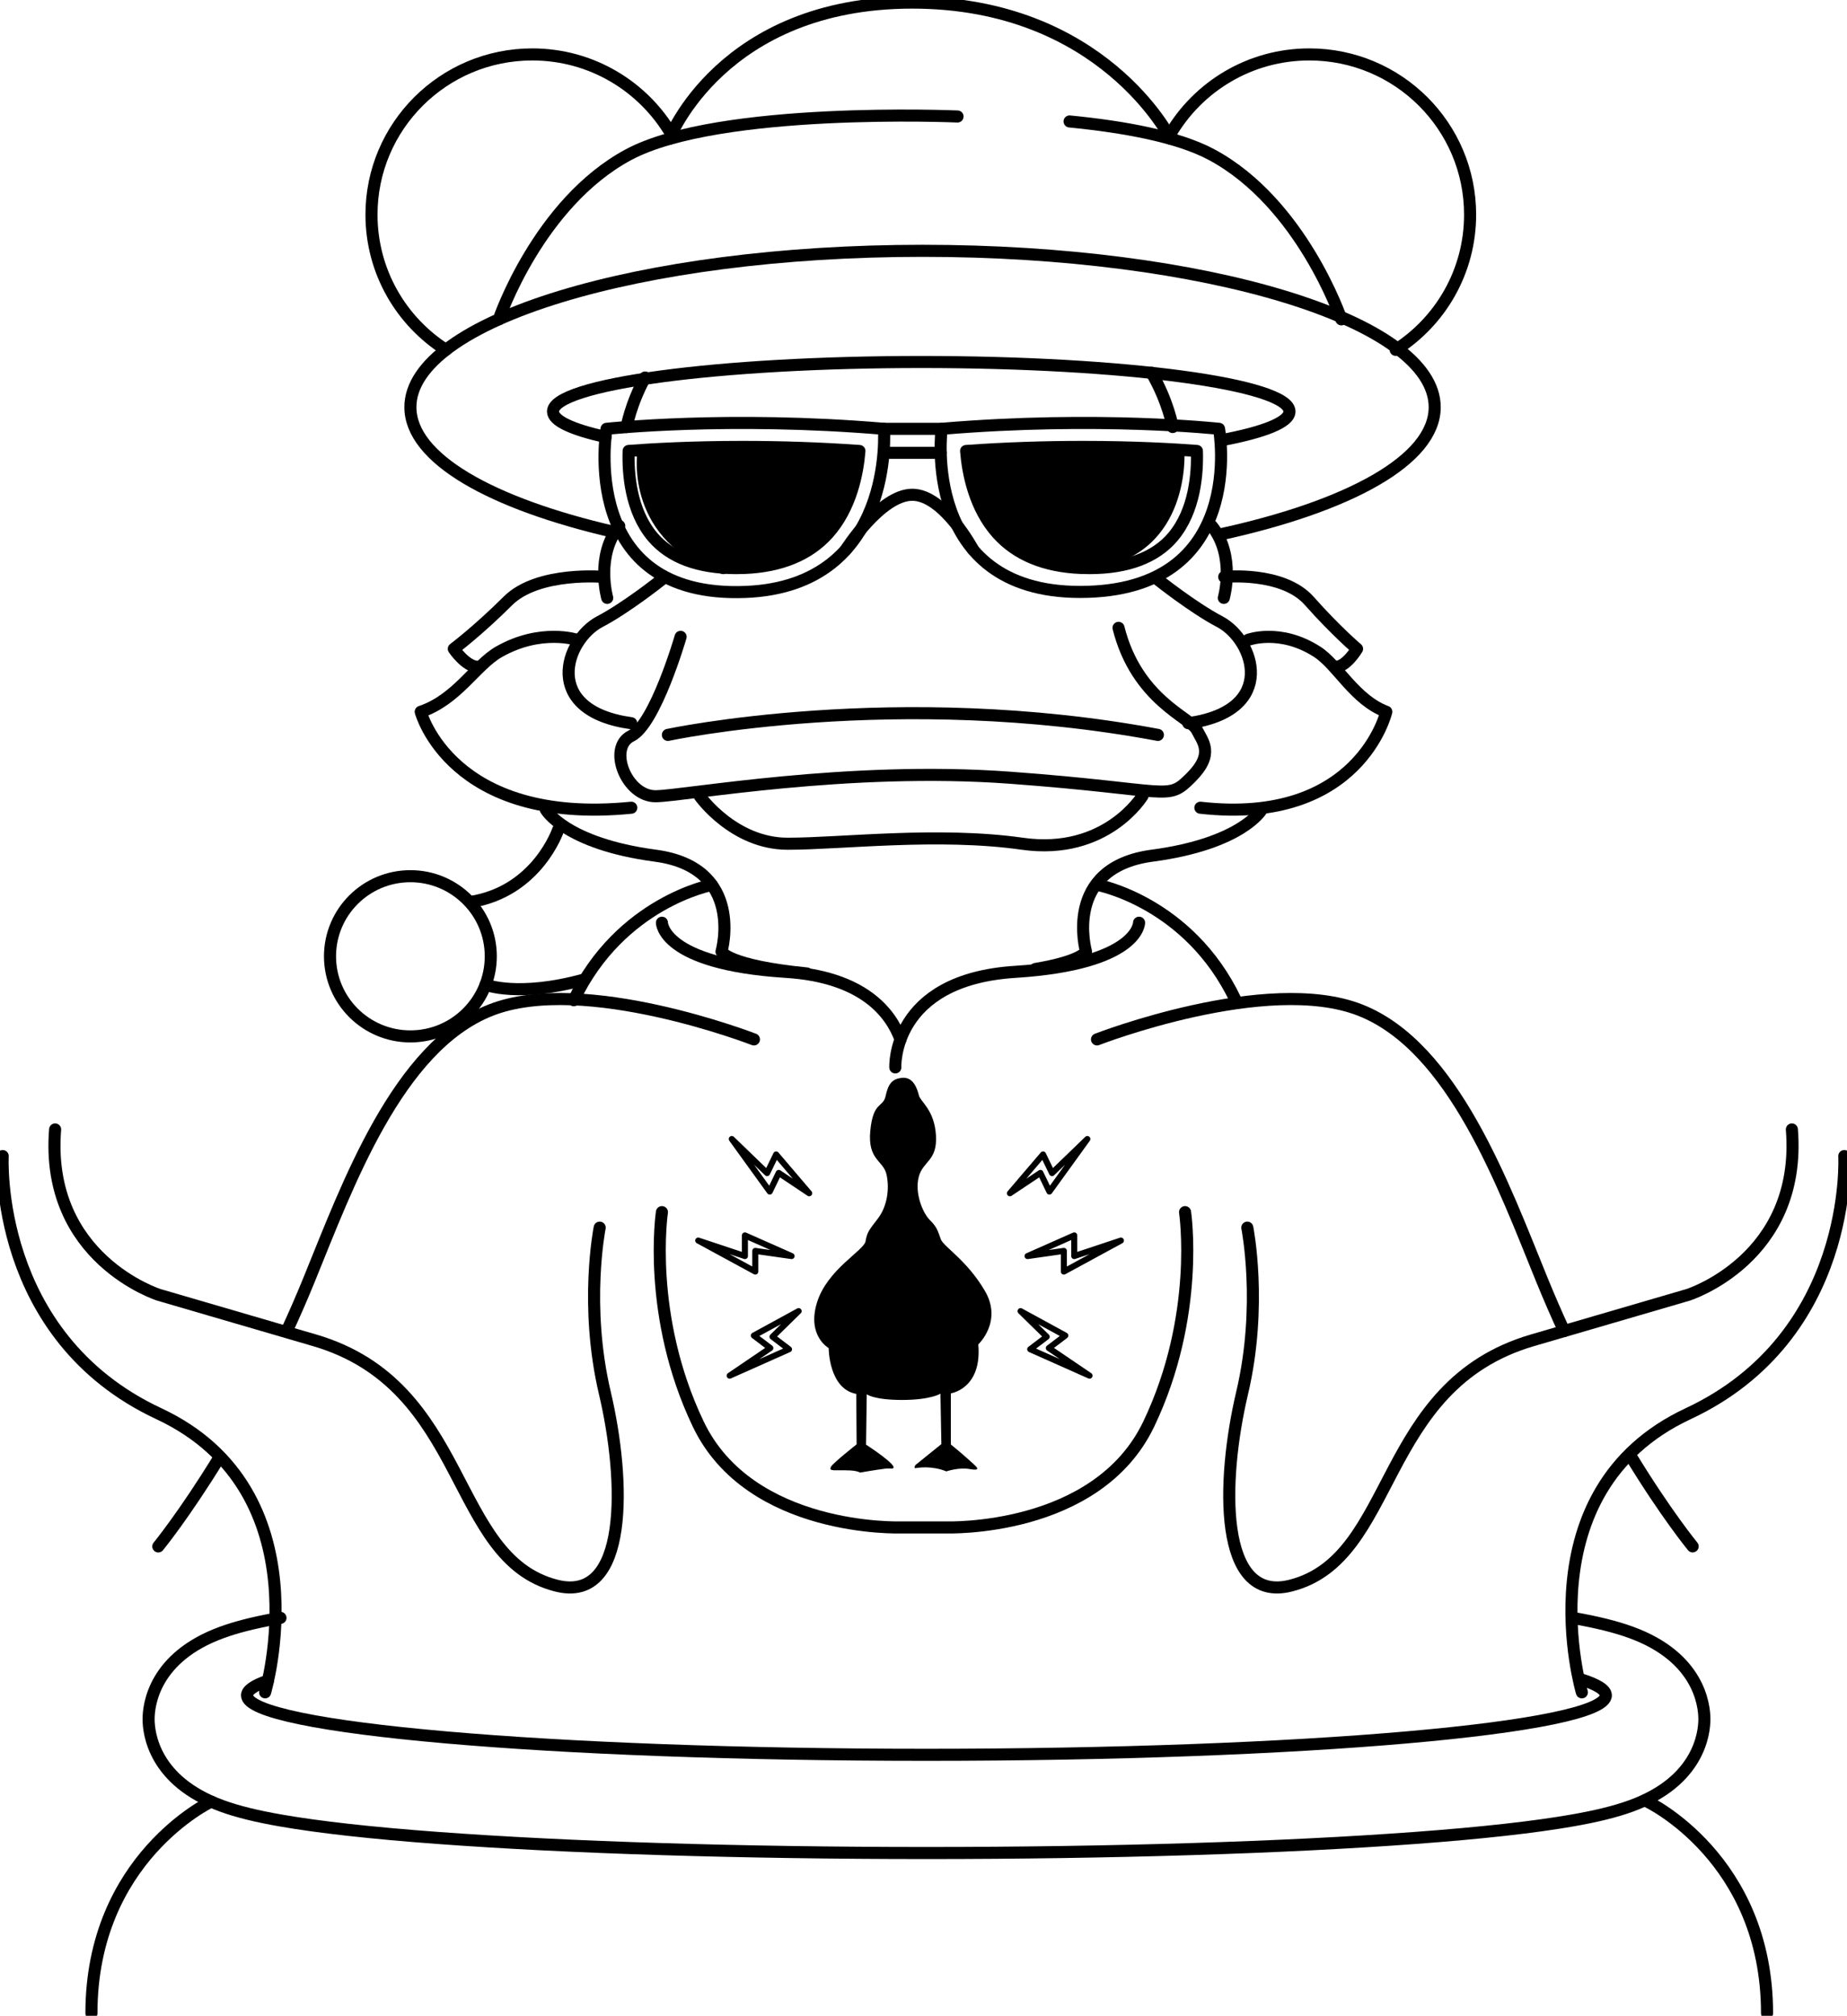 <svg width="153" height="167" viewBox="0 0 153 167" fill="none" xmlns="http://www.w3.org/2000/svg">
<g clip-path="url(#clip0_649_205)">
<path d="M50.944 44.089C40.651 41.725 33.996 37.966 33.996 33.731C33.996 26.577 52.989 20.779 76.421 20.779C99.852 20.779 118.846 26.577 118.846 33.731C118.846 38.094 111.774 41.957 100.939 44.303" stroke="black" stroke-linecap="round" stroke-linejoin="round"/>
<path d="M50.158 36.202C47.4 35.585 45.81 34.862 45.81 34.091C45.81 31.826 59.468 29.989 76.314 29.989C93.159 29.989 106.816 31.826 106.816 34.091C106.816 34.982 104.716 35.804 101.15 36.476" stroke="black" stroke-linecap="round" stroke-linejoin="round"/>
<path d="M50.051 47.793C50.051 47.793 44.569 47.296 42.077 49.779C39.585 52.263 37.592 53.753 37.592 53.753C37.592 53.753 38.589 55.243 39.585 55.243" stroke="black" stroke-linecap="round" stroke-linejoin="round"/>
<path d="M47.808 53.008C47.808 53.008 44.818 52.014 41.329 54.001C39.396 55.102 37.841 57.974 34.851 58.968C34.851 58.968 37.342 68.405 52.293 66.915" stroke="black" stroke-linecap="round" stroke-linejoin="round"/>
<path d="M45.213 67.073C45.213 67.073 46.811 69.895 54.286 70.888C61.762 71.882 59.768 78.835 59.768 78.835C59.768 78.835 60.288 80 66.84 80.646" stroke="black" stroke-linecap="round" stroke-linejoin="round"/>
<path d="M104.517 67.073C104.517 67.073 102.919 69.895 95.444 70.888C87.968 71.882 89.962 78.835 89.962 78.835C89.962 78.835 89.605 79.631 85.777 80.274" stroke="black" stroke-linecap="round" stroke-linejoin="round"/>
<path d="M101.411 47.793C101.411 47.793 106.253 47.296 108.453 49.779C110.652 52.263 112.414 53.753 112.414 53.753C112.414 53.753 111.533 55.243 110.652 55.243" stroke="black" stroke-linecap="round" stroke-linejoin="round"/>
<path d="M103.392 53.008C103.392 53.008 106.034 52.014 109.115 54.001C110.825 55.102 112.195 57.974 114.837 58.968C114.837 58.968 112.638 68.405 99.436 66.915" stroke="black" stroke-linecap="round" stroke-linejoin="round"/>
<path d="M54.781 48.041C54.781 48.041 51.86 50.366 49.694 51.496C46.807 53.008 44.814 58.878 52.289 59.914" stroke="black" stroke-linecap="round" stroke-linejoin="round"/>
<path d="M95.942 48.041C95.942 48.041 98.864 50.366 101.029 51.496C103.916 53.008 105.91 58.878 98.434 59.914" stroke="black" stroke-linecap="round" stroke-linejoin="round"/>
<path d="M56.379 52.759C56.379 52.759 54.283 59.991 52.289 60.968C50.296 61.944 51.894 66.007 54.334 65.964C56.775 65.921 70.23 63.438 83.686 64.431C97.141 65.425 96.643 66.418 98.636 64.431C100.63 62.445 99.633 61.451 99.135 60.458C98.636 59.465 94.151 57.975 92.656 52.014" stroke="black" stroke-linecap="round" stroke-linejoin="round"/>
<path d="M50.3 49.531C50.3 49.531 49.303 46.054 51.297 43.571" stroke="black" stroke-linecap="round" stroke-linejoin="round"/>
<path d="M101.377 49.531C101.377 49.531 102.373 46.054 100.38 43.571" stroke="black" stroke-linecap="round" stroke-linejoin="round"/>
<path d="M50.244 35.526C50.244 35.526 60.267 34.429 73.224 35.526C73.224 35.526 74.221 48.542 61.762 49.039C47.782 49.595 50.244 35.526 50.244 35.526Z" stroke="black" stroke-linecap="round" stroke-linejoin="round"/>
<path d="M60.963 47.065C57.844 47.065 55.524 46.196 54.067 44.483C52.229 42.312 52.014 39.191 52.074 37.358C53.926 37.217 57.26 37.024 61.5 37.024C64.761 37.024 68.013 37.135 71.192 37.362C71.046 39.173 70.5 42.077 68.588 44.205C66.999 45.973 64.67 46.932 61.676 47.052C61.431 47.06 61.195 47.065 60.959 47.065H60.963Z" stroke="black" stroke-linecap="round" stroke-linejoin="round"/>
<path d="M53.286 37.611C53.286 37.611 52.289 44.564 59.919 47.065" stroke="black" stroke-linecap="round" stroke-linejoin="round"/>
<path d="M100.981 35.526C100.981 35.526 90.958 34.429 78.001 35.526C78.001 35.526 76.21 49.039 89.463 49.039C103.452 49.039 100.981 35.526 100.981 35.526Z" stroke="black" stroke-linecap="round" stroke-linejoin="round"/>
<path d="M90.258 47.065C93.377 47.065 95.698 46.196 97.154 44.483C98.993 42.312 99.207 39.191 99.147 37.358C97.296 37.217 93.962 37.024 89.722 37.024C86.461 37.024 83.209 37.135 80.029 37.362C80.175 39.173 80.721 42.077 82.633 44.205C84.222 45.973 86.551 46.932 89.545 47.052C89.79 47.06 90.026 47.065 90.263 47.065H90.258Z" stroke="black" stroke-linecap="round" stroke-linejoin="round"/>
<path d="M51.906 35.376C51.906 35.376 52.228 33.5 53.436 31.274" stroke="black" stroke-linecap="round" stroke-linejoin="round"/>
<path d="M97.141 35.376C97.141 35.376 96.78 33.273 95.393 30.884" stroke="black" stroke-linecap="round" stroke-linejoin="round"/>
<path d="M55.326 60.882C55.326 60.882 74.255 56.836 95.916 60.882" stroke="black" stroke-linecap="round" stroke-linejoin="round"/>
<path d="M57.977 65.969C57.977 65.969 60.761 69.899 65.246 69.899C69.731 69.899 77.705 68.906 84.682 69.899C91.659 70.892 94.649 65.926 94.649 65.926" stroke="black" stroke-linecap="round" stroke-linejoin="round"/>
<path d="M73.22 35.525H77.92" stroke="black" stroke-linecap="round" stroke-linejoin="round"/>
<path d="M73.22 37.512H77.92" stroke="black" stroke-linecap="round" stroke-linejoin="round"/>
<path d="M71.196 37.358C71.196 37.358 58.432 36.857 53.242 37.358C53.242 37.358 52.654 45.84 60.572 47.065C68.485 48.289 71.415 39.837 71.196 37.358Z" fill="black"/>
<path d="M80.158 37.358C80.158 37.358 92.922 36.857 98.112 37.358C98.112 37.358 98.7 45.84 90.782 47.065C82.869 48.289 79.939 39.837 80.158 37.358Z" fill="black"/>
<path d="M70.058 45.553C70.058 45.553 72.936 40.989 75.57 40.989C78.203 40.989 80.618 45.553 80.618 45.553" stroke="black" stroke-linecap="round" stroke-linejoin="round"/>
<path d="M41.32 26.457C41.32 26.457 44.581 16.827 52.069 12.811C59.558 8.795 79.32 9.651 79.32 9.651" stroke="black" stroke-linecap="round" stroke-linejoin="round"/>
<path d="M111.113 26.457C111.113 26.457 107.852 16.827 100.364 12.811C97.588 11.321 93.12 10.503 88.601 10.062" stroke="black" stroke-linecap="round" stroke-linejoin="round"/>
<path d="M55.451 11.501C55.451 11.501 59.79 0.214 75.57 0.214C91.35 0.214 96.978 11.501 96.978 11.501" stroke="black" stroke-linecap="round" stroke-linejoin="round"/>
<path d="M36.938 28.983C33.231 26.628 30.773 22.492 30.773 17.782C30.773 10.452 36.736 4.509 44.092 4.509C49.015 4.509 53.311 7.172 55.618 11.128" stroke="black" stroke-linecap="round" stroke-linejoin="round"/>
<path d="M115.614 28.983C119.322 26.628 121.779 22.492 121.779 17.782C121.779 10.452 115.816 4.509 108.461 4.509C103.538 4.509 99.242 7.172 96.935 11.128" stroke="black" stroke-linecap="round" stroke-linejoin="round"/>
<path d="M46.24 68.734C46.24 68.734 44.522 73.873 38.937 74.729" stroke="black" stroke-linecap="round" stroke-linejoin="round"/>
<path d="M40.226 81.58C40.226 81.58 42.937 82.65 48.388 81.151" stroke="black" stroke-linecap="round" stroke-linejoin="round"/>
<path d="M33.996 85.861C37.674 85.861 40.655 82.89 40.655 79.225C40.655 75.559 37.674 72.588 33.996 72.588C30.318 72.588 27.337 75.559 27.337 79.225C27.337 82.89 30.318 85.861 33.996 85.861Z" stroke="black" stroke-linecap="round" stroke-linejoin="round"/>
<path d="M58.969 73.312C58.969 73.312 51.395 74.729 47.528 82.864" stroke="black" stroke-linecap="round" stroke-linejoin="round"/>
<path d="M90.92 73.312C90.92 73.312 98.494 74.729 102.361 82.864" stroke="black" stroke-linecap="round" stroke-linejoin="round"/>
<path d="M74.165 88.43C74.165 88.43 73.826 81.16 84.094 80.513C94.362 79.867 94.357 76.442 94.357 76.442" stroke="black" stroke-linecap="round" stroke-linejoin="round"/>
<path d="M74.594 86.11C73.795 83.922 71.527 80.916 65.096 80.513C54.832 79.867 54.832 76.442 54.832 76.442" stroke="black" stroke-linecap="round" stroke-linejoin="round"/>
<path d="M18.147 120.783C15.269 125.484 13.112 128.113 13.112 128.113" stroke="black" stroke-linecap="round" stroke-linejoin="round"/>
<path d="M62.453 86.11C62.453 86.11 48.388 80.646 40.655 83.682C32.922 86.718 28.759 98.283 25.618 105.985C25.012 107.475 24.385 108.906 23.758 110.267" stroke="black" stroke-linecap="round" stroke-linejoin="round"/>
<path d="M135.046 120.565C137.989 125.403 140.214 128.109 140.214 128.109" stroke="black" stroke-linecap="round" stroke-linejoin="round"/>
<path d="M90.873 86.11C90.873 86.11 104.939 80.646 112.672 83.682C120.405 86.718 124.568 98.283 127.709 105.985C128.319 107.48 128.942 108.91 129.569 110.271" stroke="black" stroke-linecap="round" stroke-linejoin="round"/>
<path d="M54.832 100.419C54.832 100.419 53.543 108.983 57.839 117.974C62.135 126.966 74.594 126.538 74.594 126.538H78.405C78.405 126.538 90.864 126.966 95.16 117.974C99.456 108.983 98.167 100.419 98.167 100.419" stroke="black" stroke-linecap="round" stroke-linejoin="round"/>
<path d="M49.676 101.704C49.676 101.704 48.387 108.126 50.105 115.405C51.824 122.684 52.09 132.888 46.08 131.359C37.217 129.107 38.935 114.797 26.047 111.034L13.158 107.27C13.158 107.27 3.707 104.273 4.566 93.569" stroke="black" stroke-linecap="round" stroke-linejoin="round"/>
<path d="M0.223 95.774C0.223 95.774 -0.589 110.695 13.159 117.118C26.907 123.541 21.962 140.201 21.962 140.201" stroke="black" stroke-linecap="round" stroke-linejoin="round"/>
<path d="M103.323 101.704C103.323 101.704 104.611 108.126 102.893 115.405C101.175 122.684 100.908 132.888 106.919 131.359C115.782 129.107 114.063 114.797 126.952 111.034L139.84 107.27C139.84 107.27 149.292 104.273 148.433 93.569" stroke="black" stroke-linecap="round" stroke-linejoin="round"/>
<path d="M152.776 95.774C152.776 95.774 153.588 110.695 139.84 117.118C126.093 123.541 131.037 140.201 131.037 140.201" stroke="black" stroke-linecap="round" stroke-linejoin="round"/>
<path d="M130.26 134.031C132.288 134.386 133.822 134.767 135.098 135.23C140.747 137.281 141.186 141.254 141.186 142.423C141.186 143.592 140.747 147.565 135.098 149.616C133.822 150.079 132.284 150.46 130.26 150.815C127.116 151.367 122.738 151.856 117.256 152.262C106.395 153.067 92.011 153.513 76.747 153.513C61.483 153.513 47.099 153.067 36.238 152.262C30.752 151.856 26.379 151.367 23.234 150.815C21.206 150.46 19.672 150.079 18.396 149.616C12.747 147.565 12.309 143.592 12.309 142.423C12.309 141.254 12.747 137.281 18.396 135.23C19.552 134.81 20.927 134.455 22.684 134.129C22.864 134.095 23.049 134.061 23.234 134.031" stroke="black" stroke-linecap="round" stroke-linejoin="round"/>
<path d="M130.944 139.122C132.297 139.546 133.023 139.991 133.023 140.453C133.023 143.172 107.826 145.377 76.743 145.377C45.66 145.377 20.463 143.172 20.463 140.453C20.463 140.034 21.064 139.623 22.198 139.233" stroke="black" stroke-linecap="round" stroke-linejoin="round"/>
<path d="M17.49 149.252C17.49 149.252 7.574 153.941 7.574 166.786" stroke="black" stroke-linecap="round" stroke-linejoin="round"/>
<path d="M136.46 149.252C136.46 149.252 146.376 153.941 146.376 166.786" stroke="black" stroke-linecap="round" stroke-linejoin="round"/>
<path d="M70.93 115.478L70.96 119.657C70.96 119.657 68.954 121.241 68.829 121.524C68.704 121.806 68.88 121.811 69.473 121.806C70.066 121.802 70.874 121.781 71.252 121.995C71.252 121.995 72.446 121.781 73.396 121.661C73.529 121.644 73.787 121.669 73.898 121.661C74.659 121.567 71.742 119.683 71.742 119.683L71.798 115.508C71.798 115.508 72.378 115.979 74.732 115.979C77.082 115.979 77.903 115.461 77.903 115.461L77.98 119.636L75.827 121.374C75.827 121.374 75.673 121.648 75.832 121.627C76.09 121.592 77.176 121.404 78.392 121.896C78.392 121.896 79.428 121.541 80.321 121.704C81.215 121.866 80.923 121.575 80.85 121.485C80.777 121.395 79.535 120.274 78.766 119.67V115.431C78.766 115.431 81.361 115.058 81.039 111.376C81.039 111.376 83.075 109.484 81.584 106.94C80.094 104.397 78.177 103.292 77.941 102.68C77.705 102.068 77.666 101.699 77.043 101.091C76.42 100.483 75.759 98.822 76.107 97.495C76.455 96.168 77.653 96.198 77.533 94.074C77.413 91.954 76.249 91.273 76.12 90.751C75.991 90.229 75.677 89.248 74.805 89.291C73.933 89.334 73.581 89.766 73.366 90.785C73.151 91.804 72.335 91.201 72.094 93.663C71.853 96.125 73.177 96.112 73.439 97.311C73.701 98.51 73.482 99.957 72.721 100.95C71.961 101.944 71.832 102.076 71.699 102.838C71.566 103.601 68.511 105.172 67.673 107.921C66.831 110.674 68.644 111.68 68.644 111.68C68.644 111.68 68.644 115.058 70.93 115.478Z" fill="black"/>
<path d="M85.12 104.059L88.987 102.346V104.059L92.853 102.774L88.127 105.343V103.63L85.12 104.059Z" stroke="black" stroke-width="0.5" stroke-linecap="round" stroke-linejoin="round"/>
<path d="M83.659 98.856L86.404 95.641L87.148 97.186L90.073 94.361L86.929 98.715L86.185 97.169L83.659 98.856Z" stroke="black" stroke-width="0.5" stroke-linecap="round" stroke-linejoin="round"/>
<path d="M84.54 108.619L88.248 110.644L86.882 111.68L90.254 113.967L85.339 111.779L86.705 110.742L84.54 108.619Z" stroke="black" stroke-width="0.5" stroke-linecap="round" stroke-linejoin="round"/>
<path d="M65.573 104.059L61.706 102.346V104.059L57.84 102.774L62.566 105.343V103.631L65.573 104.059Z" stroke="black" stroke-width="0.5" stroke-linecap="round" stroke-linejoin="round"/>
<path d="M67.033 98.856L64.292 95.641L63.545 97.186L60.619 94.361L63.764 98.715L64.507 97.169L67.033 98.856Z" stroke="black" stroke-width="0.5" stroke-linecap="round" stroke-linejoin="round"/>
<path d="M66.157 108.619L62.445 110.644L63.812 111.68L60.443 113.967L65.358 111.779L63.992 110.743L66.157 108.619Z" stroke="black" stroke-width="0.5" stroke-linecap="round" stroke-linejoin="round"/>
</g>
<defs>
<clipPath id="clip0_649_205">
<rect width="153" height="167" fill="white"/>
</clipPath>
</defs>
</svg>
